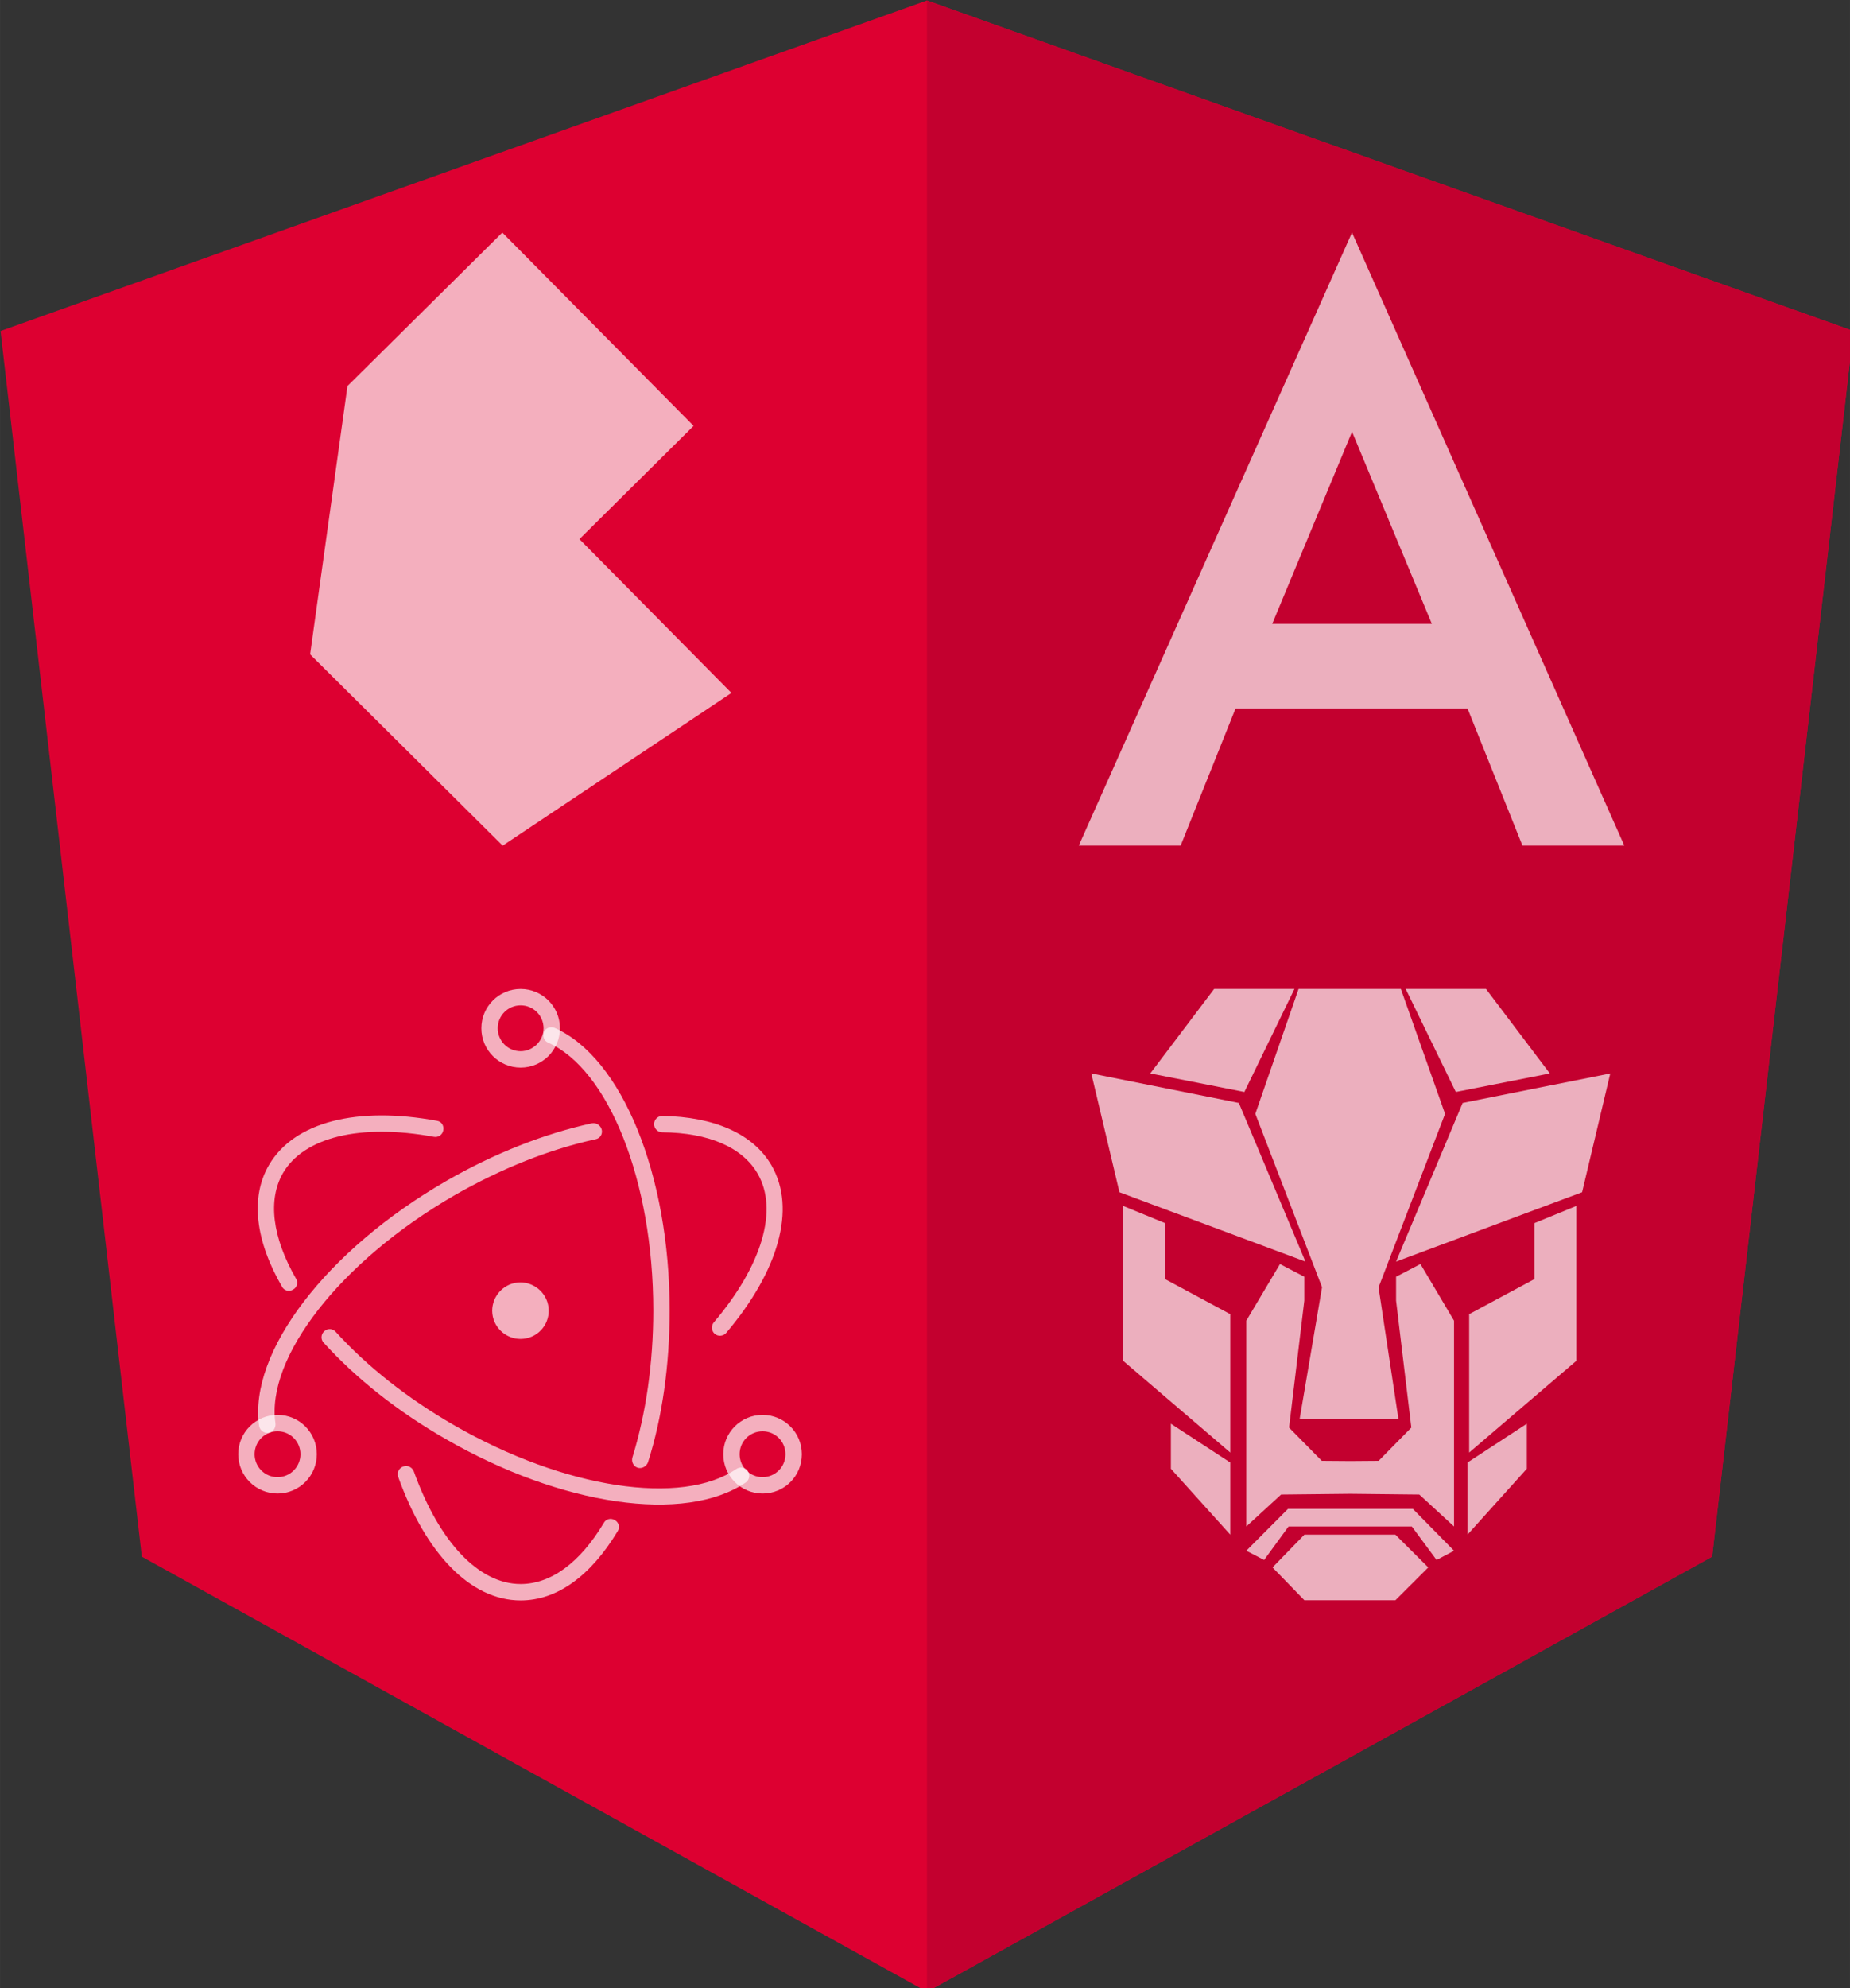 <?xml version="1.0" encoding="UTF-8" standalone="no"?>
<!-- Created with Inkscape (http://www.inkscape.org/) -->

<svg
   xmlns:dc="http://purl.org/dc/elements/1.1/"
   xmlns:cc="http://creativecommons.org/ns#"
   xmlns:rdf="http://www.w3.org/1999/02/22-rdf-syntax-ns#"
   xmlns:svg="http://www.w3.org/2000/svg"
   xmlns="http://www.w3.org/2000/svg"
   xmlns:sodipodi="http://sodipodi.sourceforge.net/DTD/sodipodi-0.dtd"
   xmlns:inkscape="http://www.inkscape.org/namespaces/inkscape"
   id="svg8"
   version="1.1"
   viewBox="0 0 49.265 52.917"
   height="200"
   width="186.2"
   inkscape:version="0.92.1 r15371"
   sodipodi:docname="angular-electron-primeng.svg">
  <rect x="0" y="0" width="49.265" height="52.917" fill="#333333" stroke="none"/>
  <defs
     id="defs2" />
  <sodipodi:namedview
     inkscape:window-maximized="1"
     inkscape:window-y="-8"
     inkscape:window-x="-8"
     inkscape:window-height="1017"
     inkscape:window-width="1920"
     showgrid="false"
     inkscape:current-layer="layer1"
     inkscape:document-units="mm"
     inkscape:cy="63.114357"
     inkscape:cx="117.99894"
     inkscape:zoom="1.4"
     inkscape:pageshadow="2"
     inkscape:pageopacity="0.0"
     borderopacity="1.0"
     bordercolor="#666666"
     pagecolor="#ffffff"
     id="base"
     inkscape:object-nodes="false"
     units="px" />
  <g
     inkscape:label="Layer 1"
     inkscape:groupmode="layer"
     id="layer1"
     transform="translate(0,-244.083)">
    <g
       id="g4929">
      <g
         transform="translate(-28.095,151.001)"
         id="g4825">
        <polygon
           style="fill:#dd0031"
           class="st0"
           points="125,230 203.9,186.3 218.1,63.2 125,30 31.9,63.2 46.1,186.3 "
           id="polygon3741"
           transform="matrix(0.265,0,0,0.265,19.655,85.144)" />
        <polygon
           style="fill:#c3002f"
           class="st1"
           points="125,230 203.9,186.3 218.1,63.2 125,30 125,52.2 125,52.1 125,153.4 "
           id="polygon3743"
           transform="matrix(0.265,0,0,0.265,19.655,85.144)" />
      </g>
      <path
         id="path3745"
         d="m 36.004,250.273 -7.277,16.317 v 0 h 2.713 v 0 l 1.463,-3.651 h 6.177 l 1.463,3.651 v 0 h 2.713 v 0 z m 2.126,10.415 h -4.251 l 2.126,-5.114 z"
         class="st2"
         inkscape:connector-curvature="0"
         style="fill:#ffffff;fill-opacity:0.686;stroke-width:0.125" />
      <g
         style="fill:#ffffff;fill-opacity:0.686;fill-rule:evenodd;stroke:none;stroke-width:1"
         id="face"
         transform="matrix(0.122,0,0,0.122,28.979,270.337)">
        <polygon
           style="fill:#ffffff;fill-opacity:0.686"
           id="polygon4698"
           points="32.881,25.428 47.417,60.036 6.819,44.903 0.673,18.984 " />
        <polygon
           style="fill:#ffffff;fill-opacity:0.686"
           id="polygon4700"
           points="81.729,25.428 67.199,60.036 107.802,44.903 113.955,18.984 " />
        <polygon
           style="fill:#ffffff;fill-opacity:0.686"
           id="polygon4702"
           points="45.018,0.553 34.083,23.031 13.55,18.984 27.485,0.553 " />
        <polygon
           style="fill:#ffffff;fill-opacity:0.686"
           id="polygon4704"
           points="69.298,0.553 80.238,23.031 100.76,18.984 86.824,0.553 " />
        <polygon
           style="fill:#ffffff;fill-opacity:0.686"
           id="polygon4706"
           points="68.245,0.553 77.891,27.799 63.376,65.659 67.719,94.394 46.146,94.394 51.037,65.618 36.478,27.799 45.914,0.553 " />
        <polygon
           style="fill:#ffffff;fill-opacity:0.686"
           id="polygon4708"
           points="16.776,51.645 16.776,63.855 31.007,71.502 31.007,101.691 7.641,81.69 7.641,47.898 " />
        <polygon
           style="fill:#ffffff;fill-opacity:0.686"
           id="polygon4710"
           points="97.388,51.645 97.388,63.855 83.152,71.502 83.152,101.691 106.536,81.69 106.536,47.898 " />
        <polygon
           style="fill:#ffffff;fill-opacity:0.686"
           id="polygon4712"
           points="34.505,72.927 34.505,117.819 42.104,110.851 57.189,110.689 72.27,110.851 79.85,117.819 79.85,72.927 72.519,60.562 67.199,63.334 67.199,68.547 70.529,96.245 63.394,103.495 57.189,103.542 50.974,103.495 43.838,96.245 47.169,68.547 47.169,63.334 41.86,60.562 " />
        <polygon
           style="fill:#ffffff;fill-opacity:0.686"
           id="polygon4714"
           points="74.224,126.753 67.048,133.911 47.186,133.911 40.23,126.753 47.186,119.6 67.048,119.6 " />
        <polygon
           style="fill:#ffffff;fill-opacity:0.686"
           id="polygon4716"
           points="31.007,103.865 31.007,119.6 18.043,105.218 18.043,95.4 " />
        <polygon
           style="fill:#ffffff;fill-opacity:0.686"
           id="polygon4718"
           points="82.788,103.865 82.788,119.6 95.741,105.218 95.741,95.4 " />
        <polygon
           style="fill:#ffffff;fill-opacity:0.686"
           id="polygon4720"
           points="76.04,125.128 70.639,117.819 43.728,117.819 38.391,125.128 34.505,123.11 43.601,113.984 70.865,113.984 79.85,123.11 " />
      </g>
      <g
         style="fill:#ffffff;fill-opacity:0.686"
         transform="matrix(0.109,0,0,0.109,6.322,270.405)"
         id="g4787">
        <path
           style="fill:#ffffff;fill-opacity:0.686"
           inkscape:connector-curvature="0"
           d="M 48.8,32.2 C 29.3,28.6 13.9,32.4 7.7,43 c -4.6,7.9 -3.3,18.5 3.2,29.7 0.5,1 1.8,1.3 2.7,0.7 1,-0.5 1.3,-1.8 0.7,-2.7 C 8.5,60.6 7.4,51.5 11.1,45 16.2,36.2 30,32.8 48,36.1 c 1.1,0.2 2.1,-0.5 2.3,-1.6 0.2,-1.1 -0.4,-2.1 -1.5,-2.3 z M 21.1,86.4 c 7.9,8.7 18.1,16.8 29.8,23.5 28.3,16.3 58.4,20.7 73.3,10.6 0.9,-0.6 1.1,-1.9 0.5,-2.8 -0.6,-0.9 -1.9,-1.1 -2.8,-0.5 -13.3,9.1 -41.9,4.9 -69,-10.7 C 41.6,100 31.6,92.1 24,83.7 c -0.7,-0.8 -2,-0.9 -2.8,-0.1 -0.8,0.7 -0.9,2 -0.1,2.8 z"
           id="path4779" />
        <path
           style="fill:#ffffff;fill-opacity:0.686"
           inkscape:connector-curvature="0"
           d="M 119.4,84 C 132.2,68.9 136.6,53.7 130.5,43.1 126,35.3 116.4,31.2 103.8,31 c -1.1,0 -2,0.9 -2,2 0,1.1 0.9,2 2,2 11.4,0.1 19.6,3.7 23.3,10.1 5.1,8.8 1.1,22.4 -10.7,36.3 -0.7,0.8 -0.6,2.1 0.2,2.8 0.8,0.7 2.1,0.6 2.8,-0.2 z M 86.6,32.8 C 75.1,35.3 62.8,40.1 51,46.9 21.7,63.8 2.7,88.7 5.3,106.7 c 0.2,1.1 1.2,1.8 2.3,1.7 1.1,-0.2 1.8,-1.2 1.7,-2.3 C 6.9,90.1 25,66.6 53,50.4 64.5,43.8 76.4,39.1 87.5,36.7 c 1.1,-0.2 1.8,-1.3 1.5,-2.4 -0.3,-1 -1.3,-1.7 -2.4,-1.5 z"
           id="path4781" />
        <path
           style="fill:#ffffff;fill-opacity:0.686"
           inkscape:connector-curvature="0"
           d="m 39.3,119.2 c 6.7,18.6 17.6,30.1 29.9,30.1 9,0 17.2,-6.1 23.7,-16.9 0.6,-0.9 0.3,-2.2 -0.7,-2.7 -0.9,-0.6 -2.2,-0.3 -2.7,0.7 -5.8,9.7 -12.9,14.9 -20.3,14.9 -10.2,0 -19.9,-10.2 -26.1,-27.5 -0.4,-1 -1.5,-1.6 -2.6,-1.2 -1.1,0.4 -1.6,1.6 -1.2,2.6 z m 61,-3.6 c 3.5,-11 5.3,-23.8 5.3,-37.1 0,-33.1 -11.6,-61.7 -28.1,-69 -1,-0.4 -2.2,0 -2.6,1 -0.4,1 0,2.2 1,2.6 14.7,6.5 25.7,33.6 25.7,65.4 0,12.9 -1.8,25.2 -5.1,35.9 -0.3,1.1 0.3,2.2 1.3,2.5 1,0.3 2.1,-0.3 2.5,-1.3 z m 37.6,-2 c 0,-5.3 -4.3,-9.6 -9.6,-9.6 -5.3,0 -9.6,4.3 -9.6,9.6 0,5.3 4.3,9.6 9.6,9.6 5.4,0 9.6,-4.3 9.6,-9.6 z m -4,0 c 0,3.1 -2.5,5.6 -5.6,5.6 -3.1,0 -5.6,-2.5 -5.6,-5.6 0,-3.1 2.5,-5.6 5.6,-5.6 3.1,0 5.6,2.5 5.6,5.6 z M 9.8,123.2 c 5.3,0 9.6,-4.3 9.6,-9.6 0,-5.3 -4.3,-9.6 -9.6,-9.6 -5.3,0 -9.6,4.3 -9.6,9.6 0,5.3 4.3,9.6 9.6,9.6 z m 0,-4 c -3.1,0 -5.6,-2.5 -5.6,-5.6 0,-3.1 2.5,-5.6 5.6,-5.6 3.1,0 5.6,2.5 5.6,5.6 0,3.1 -2.5,5.6 -5.6,5.6 z"
           id="path4783" />
        <path
           style="fill:#ffffff;fill-opacity:0.686"
           inkscape:connector-curvature="0"
           d="m 69.2,19.2 c 5.3,0 9.6,-4.3 9.6,-9.6 0,-5.3 -4.3,-9.6 -9.6,-9.6 -5.3,0 -9.6,4.3 -9.6,9.6 0,5.3 4.3,9.6 9.6,9.6 z m 0,-4 c -3.1,0 -5.6,-2.5 -5.6,-5.6 0,-3.1 2.5,-5.6 5.6,-5.6 3.1,0 5.6,2.5 5.6,5.6 0,3.1 -2.6,5.6 -5.6,5.6 z m 1.4,70.1 c -3.7,0.8 -7.4,-1.6 -8.2,-5.3 -0.8,-3.7 1.6,-7.4 5.3,-8.2 3.7,-0.8 7.4,1.6 8.2,5.3 0.8,3.7 -1.5,7.4 -5.3,8.2 z"
           id="path4785" />
      </g>
      <path
         sodipodi:nodetypes="cccccccc"
         inkscape:connector-curvature="0"
         id="rect4881"
         d="m 13.377,250.273 5.093,5.145 -3.04,3.014 4.048,4.094 -6.092,4.064 -5.128,-5.091 0.995,-7.142 z"
         style="opacity:1;fill:#ffffff;fill-opacity:0.686;stroke:none;stroke-width:0.146;stroke-linecap:square;stroke-linejoin:miter;stroke-miterlimit:4;stroke-dasharray:none;stroke-dashoffset:0;stroke-opacity:1;paint-order:fill markers stroke" />
    </g>
  </g>
  <style
     id="style3739"
     type="text/css">
	.st0{fill:#DD0031;}
	.st1{fill:#C3002F;}
	.st2{fill:#FFFFFF;}
</style>
</svg>
